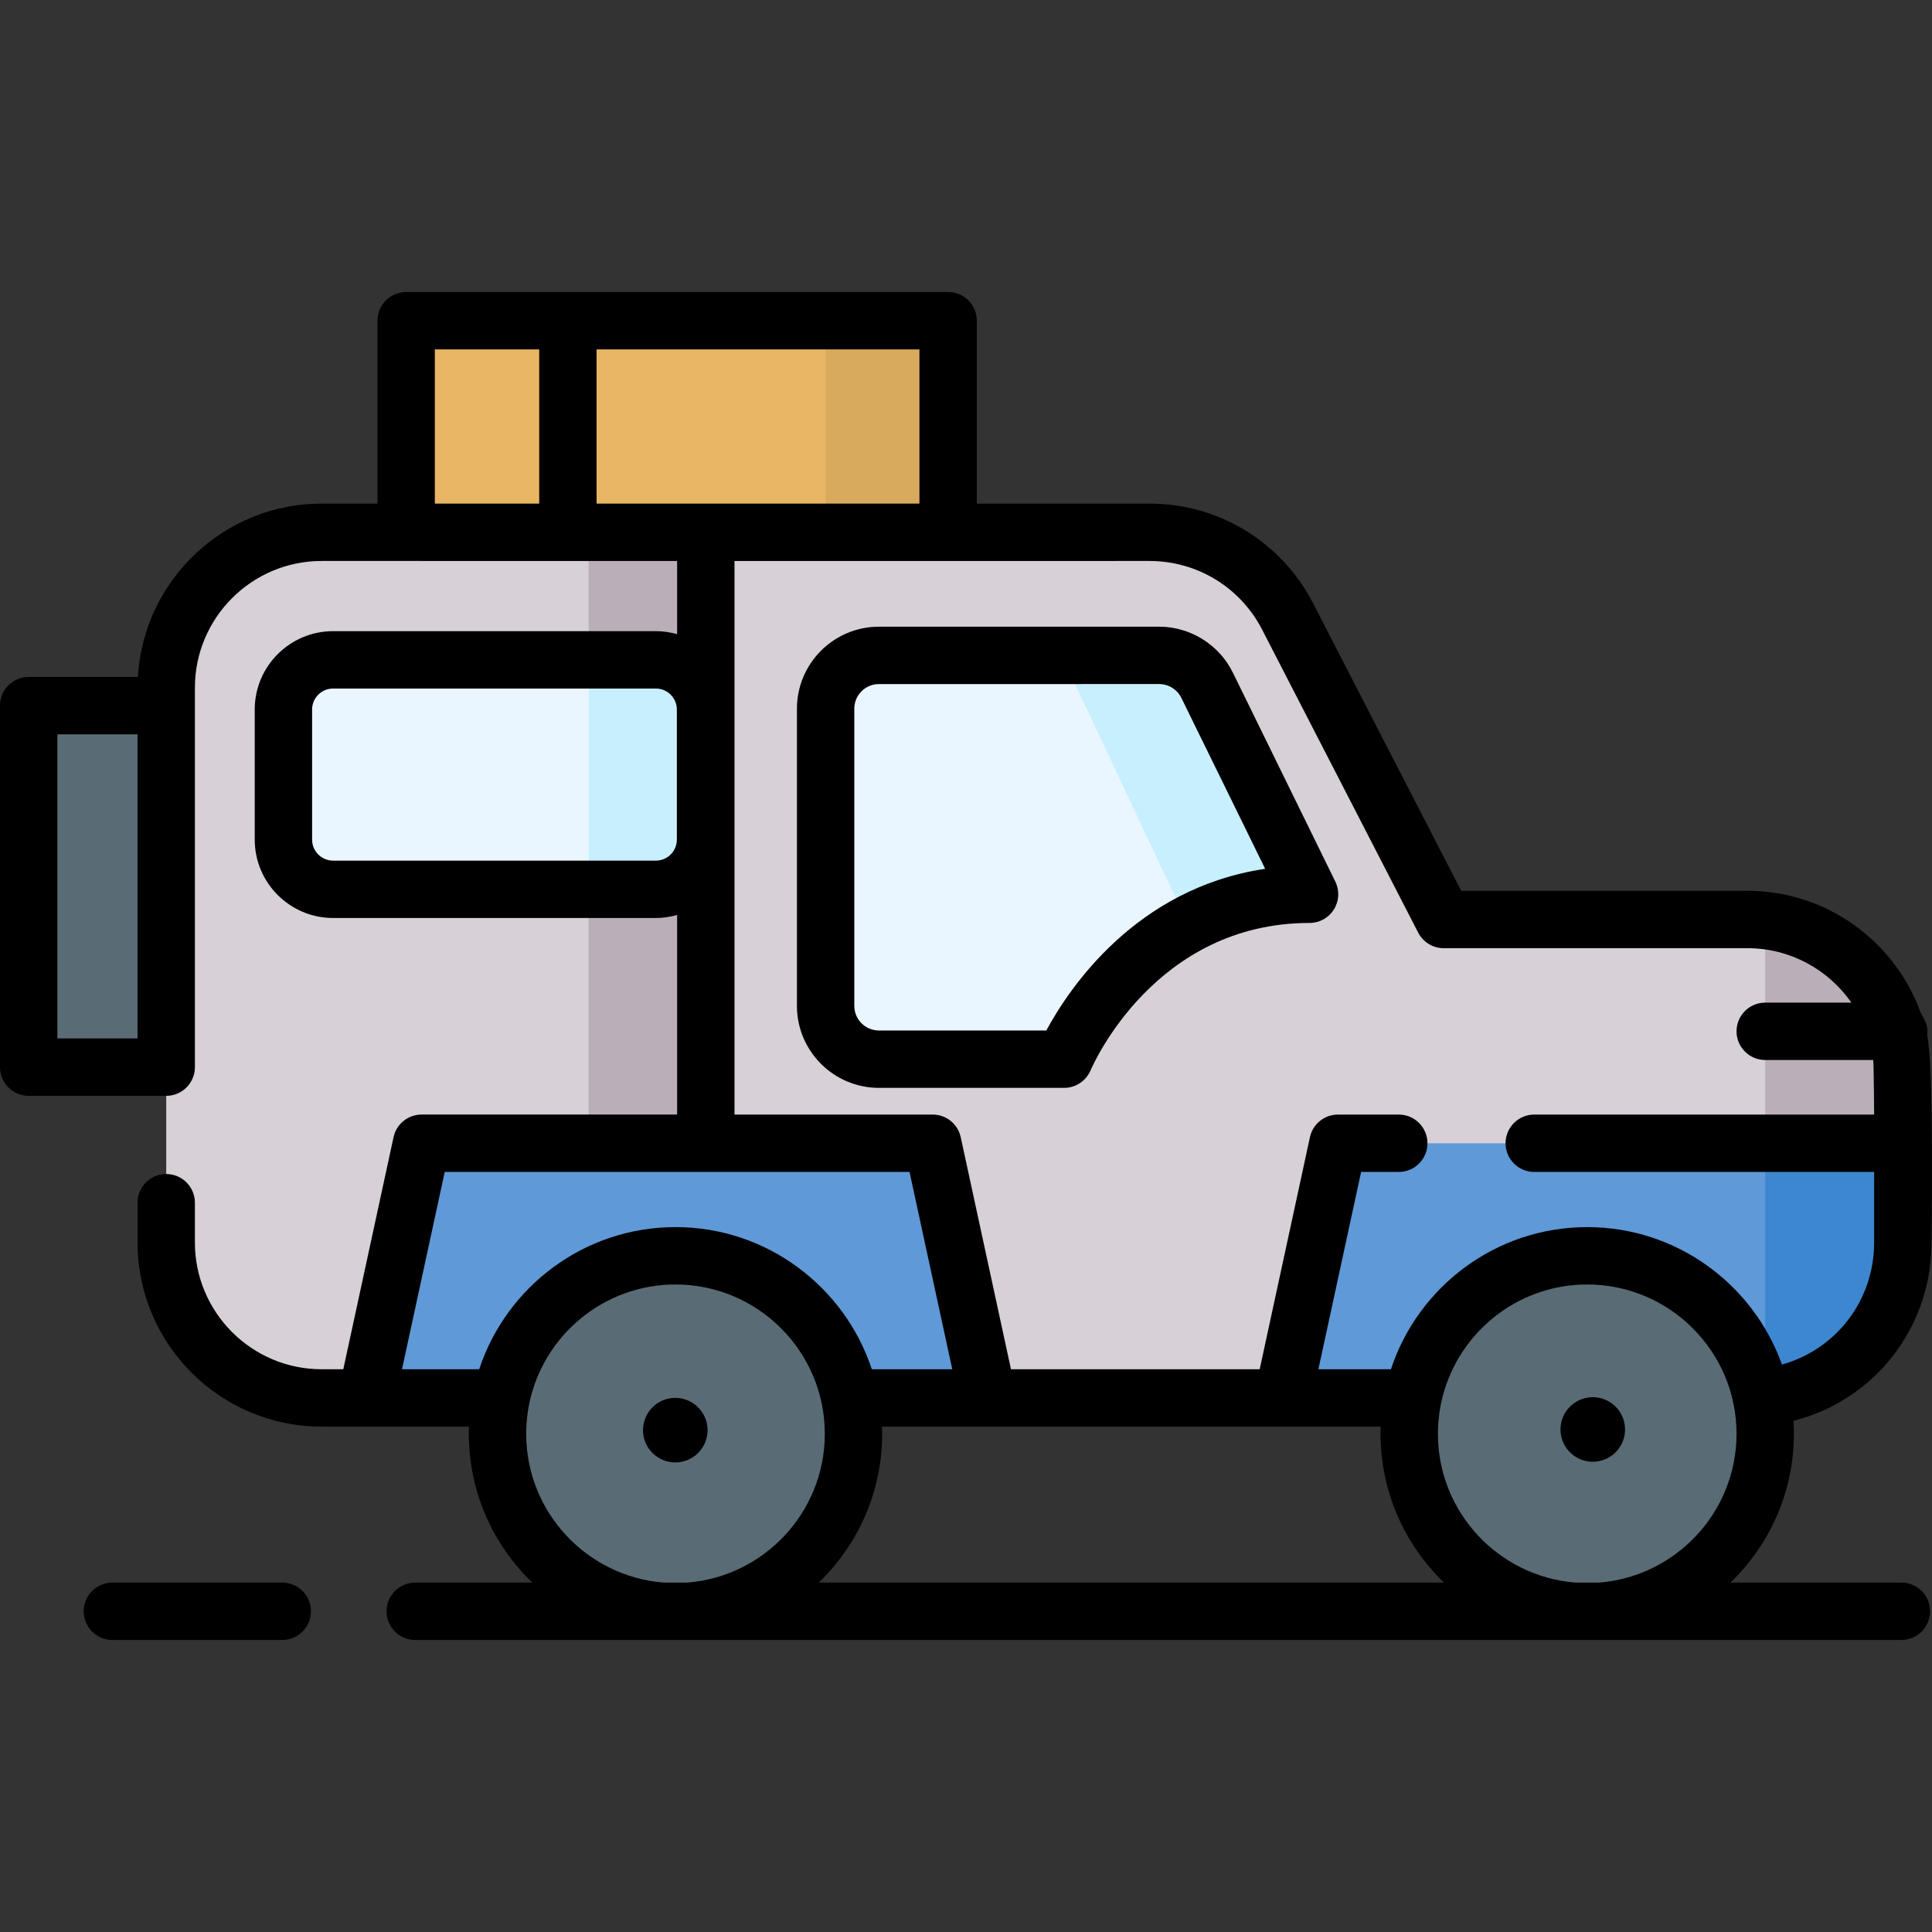 <svg id="Capa_1" enable-background="new 0 0 505.129 505.129" height="512" viewBox="0 0 505.129 505.129" width="512" xmlns="http://www.w3.org/2000/svg"><rect x="0" y="0" width="505.129" height="505.129" fill="#333333" stroke="none"/><g><g><path d="m497.5 281.049v43.81c0 20.87-15.73 38.07-35.98 40.37-1.53.18-3.08.27-4.65.27h-372.78c-22.43 0-40.63-18.2-40.63-40.64v-145.05c0-22.44 18.2-40.64 40.63-40.64h216.44c15.22 0 29.16 8.51 36.14 22.04l40.79 79.2h79.41c1.57 0 3.12.09 4.65.27 20.25 2.3 35.98 19.5 35.98 40.37z" fill="#d7d0d6"/><path d="m153.9 139.169h30.57v226.33h-30.57z" fill="#baafb9"/><path d="m497.5 281.049v43.81c0 20.87-15.73 38.07-35.98 40.37v-124.55c20.25 2.3 35.98 19.5 35.98 40.37z" fill="#baafb9"/><path d="m184.47 185.509v34.02c0 7.17-5.82 12.98-12.99 12.98h-84.39c-7.17 0-12.99-5.81-12.99-12.98v-34.02c0-7.17 5.82-12.99 12.99-12.99h84.39c7.17 0 12.99 5.82 12.99 12.99z" fill="#eaf6ff"/><path d="m184.47 185.509v34.02c0 7.17-5.82 12.98-12.99 12.98h-17.58v-59.99h17.58c7.17 0 12.99 5.82 12.99 12.99z" fill="#c8effe"/><path d="m342.4 233.809c-12.61 0-23.13 3.23-31.75 7.93-22.87 12.45-32.42 35.19-32.42 35.19h-48.43c-7.7 0-13.94-6.24-13.94-13.94v-77.7c0-7.7 6.24-13.93 13.94-13.94h73.28c5.32 0 10.18 3.03 12.52 7.8z" fill="#eaf6ff"/><path d="m342.4 233.809c-12.61 0-23.13 3.23-31.75 7.93l-33.12-70.39h25.55c5.32 0 10.18 3.03 12.52 7.8z" fill="#c8effe"/><path d="m258.272 365.497h-162.466l14.419-66.59h133.628z" fill="#5f99d7"/><circle cx="176.613" cy="374.869" fill="#596c76" r="46.537"/><path d="m7.5 184.495h35.956v94.515h-35.956z" fill="#596c76"/><path d="m106.186 83.853h141.706v55.32h-141.706z" fill="#d8aa5e"/><path d="m106.186 83.853h109.677v55.32h-109.677z" fill="#e9b665"/><path d="m497.5 298.909v25.95c0 20.87-15.73 38.07-35.98 40.37-1.53.18-3.08.27-4.65.27h-121.47l14.42-66.59z" fill="#5f99d7"/><path d="m497.5 298.909v25.95c0 20.87-15.73 38.07-35.98 40.37v-66.32z" fill="#3c87d0"/><circle cx="414.986" cy="374.869" fill="#596c76" r="46.537"/></g><g><path d="m503.872 270.721c.137-1.94.187-2.747-1.709-5.943-6.686-18.562-24.465-31.871-45.298-31.871h-74.833l-38.697-75.134c-8.298-16.102-24.7-26.104-42.804-26.104h-45.139v-47.816c0-4.142-3.358-7.5-7.5-7.5h-141.706c-4.142 0-7.5 3.358-7.5 7.5v47.816h-14.593c-25.595 0-46.581 20.087-48.046 45.327h-28.547c-4.142 0-7.5 3.358-7.5 7.5v94.515c0 4.142 3.358 7.5 7.5 7.5h35.929c.01 0 .019.001.029.001 4.142 0 7.5-3.358 7.5-7.5v-99.198c0-18.276 14.864-33.145 33.135-33.145l92.944.004v19.135c-1.77-.5-3.63-.787-5.558-.787h-84.39c-11.297 0-20.488 9.191-20.488 20.488v34.016c0 11.297 9.191 20.488 20.488 20.488h84.39c1.928 0 3.787-.286 5.558-.787v52.181h-66.812c-3.53 0-6.583 2.462-7.33 5.913l-13.139 60.677h-5.663c-18.271 0-33.135-14.864-33.135-33.135v-10.408c0-4.142-3.358-7.5-7.5-7.5s-7.5 3.358-7.5 7.5v10.408c0 26.542 21.593 48.135 48.135 48.135h38.531c-.021.622-.047 1.244-.047 1.871 0 15.27 6.377 29.071 16.595 38.908h-30.607c-4.142 0-7.5 3.358-7.5 7.5s3.358 7.5 7.5 7.5h388.563c4.142 0 7.5-3.358 7.5-7.5s-3.358-7.5-7.5-7.5h-44.7c10.218-9.837 16.595-23.637 16.595-38.908 0-1.139-.047-2.267-.117-3.388 21.035-5.334 36.094-24.175 36.094-46.617 0 0 .691-46.104-1.128-54.142zm-467.915.789h-20.957v-79.515h20.957zm141.01-51.984c0 3.026-2.462 5.488-5.488 5.488h-84.39c-3.026 0-5.488-2.462-5.488-5.488v-34.016c0-3.026 2.462-5.488 5.488-5.488h84.39c3.026 0 5.488 2.462 5.488 5.488zm63.425-87.857h-84.412v-40.316h84.412zm-126.706-40.316h27.294v40.316h-27.294zm-8.582 266.644 11.171-51.59h121.528l11.171 51.59h-21.035c-7.104-21.557-27.42-37.166-51.326-37.166-23.905 0-44.221 15.609-51.325 37.166zm32.473 16.871c0-2.678.272-5.294.788-7.823.005-.024.01-.048.015-.072 3.661-17.753 19.413-31.142 38.233-31.142 21.525 0 39.037 17.512 39.037 39.037 0 20.503-15.891 37.352-36.002 38.908h-6.07c-20.11-1.555-36.001-18.405-36.001-38.908zm76.478 38.908c10.218-9.837 16.595-23.637 16.595-38.908 0-.628-.026-1.249-.047-1.871h130.394c-.021.622-.047 1.244-.047 1.871 0 15.27 6.377 29.071 16.595 38.908zm203.966 0h-6.07c-20.111-1.555-36.002-18.405-36.002-38.908 0-2.672.271-5.281.785-7.804.008-.037.015-.073.023-.11 3.668-17.744 19.415-31.123 38.229-31.123 21.525 0 39.037 17.512 39.037 39.037 0 20.503-15.892 37.353-36.002 38.908zm71.979-88.913c0 15.19-10.014 27.987-24.107 31.901-7.462-20.917-27.46-35.932-50.907-35.932-23.905 0-44.221 15.609-51.325 37.166h-18.965l11.171-51.59h9.848c4.142 0 7.5-3.358 7.5-7.5s-3.358-7.5-7.5-7.5h-15.897c-3.53 0-6.583 2.462-7.33 5.913l-13.139 60.677h-65.026l-13.139-60.677c-.747-3.45-3.8-5.913-7.33-5.913h-51.815v-144.735l108.494-.004c12.463 0 23.756 6.888 29.47 17.975l40.791 79.198c1.286 2.497 3.859 4.066 6.667 4.066h79.406c11.246 0 21.196 5.638 27.188 14.233h-22.531c-4.142 0-7.5 3.358-7.5 7.5s3.358 7.5 7.5 7.5h28.238c.152 1.284.239 14.268.239 14.268h-88.866c-4.142 0-7.5 3.358-7.5 7.5s3.358 7.5 7.5 7.5h88.865z"/><path d="m322.331 175.849c-3.574-7.291-11.13-12.001-19.25-12.001l-73.283.005c-11.82.001-21.436 9.618-21.436 21.438v77.699c0 11.82 9.617 21.437 21.438 21.437h48.427c3.004 0 5.727-1.813 6.907-4.576.671-1.574 16.914-38.542 57.262-38.542 2.589 0 4.995-1.335 6.364-3.532s1.51-4.945.37-7.27zm-48.768 93.578h-43.763c-3.55 0-6.438-2.888-6.438-6.437v-77.699c0-3.549 2.888-6.438 6.437-6.438l73.282-.005c2.438 0 4.708 1.415 5.781 3.604l21.918 44.704c-33.911 5.056-51.381 31.432-57.217 42.271z"/><ellipse cx="416.449" cy="373.939" rx="8.442" ry="8.442" transform="matrix(.973 -.23 .23 .973 -74.773 105.683)"/><ellipse cx="176.613" cy="373.939" rx="8.442" ry="8.442" transform="matrix(.707 -.707 .707 .707 -212.686 234.409)"/><path d="m73.802 413.776h-44.423c-4.142 0-7.5 3.358-7.5 7.5s3.358 7.5 7.5 7.5h44.423c4.142 0 7.5-3.358 7.5-7.5s-3.358-7.5-7.5-7.5z"/></g></g></svg>